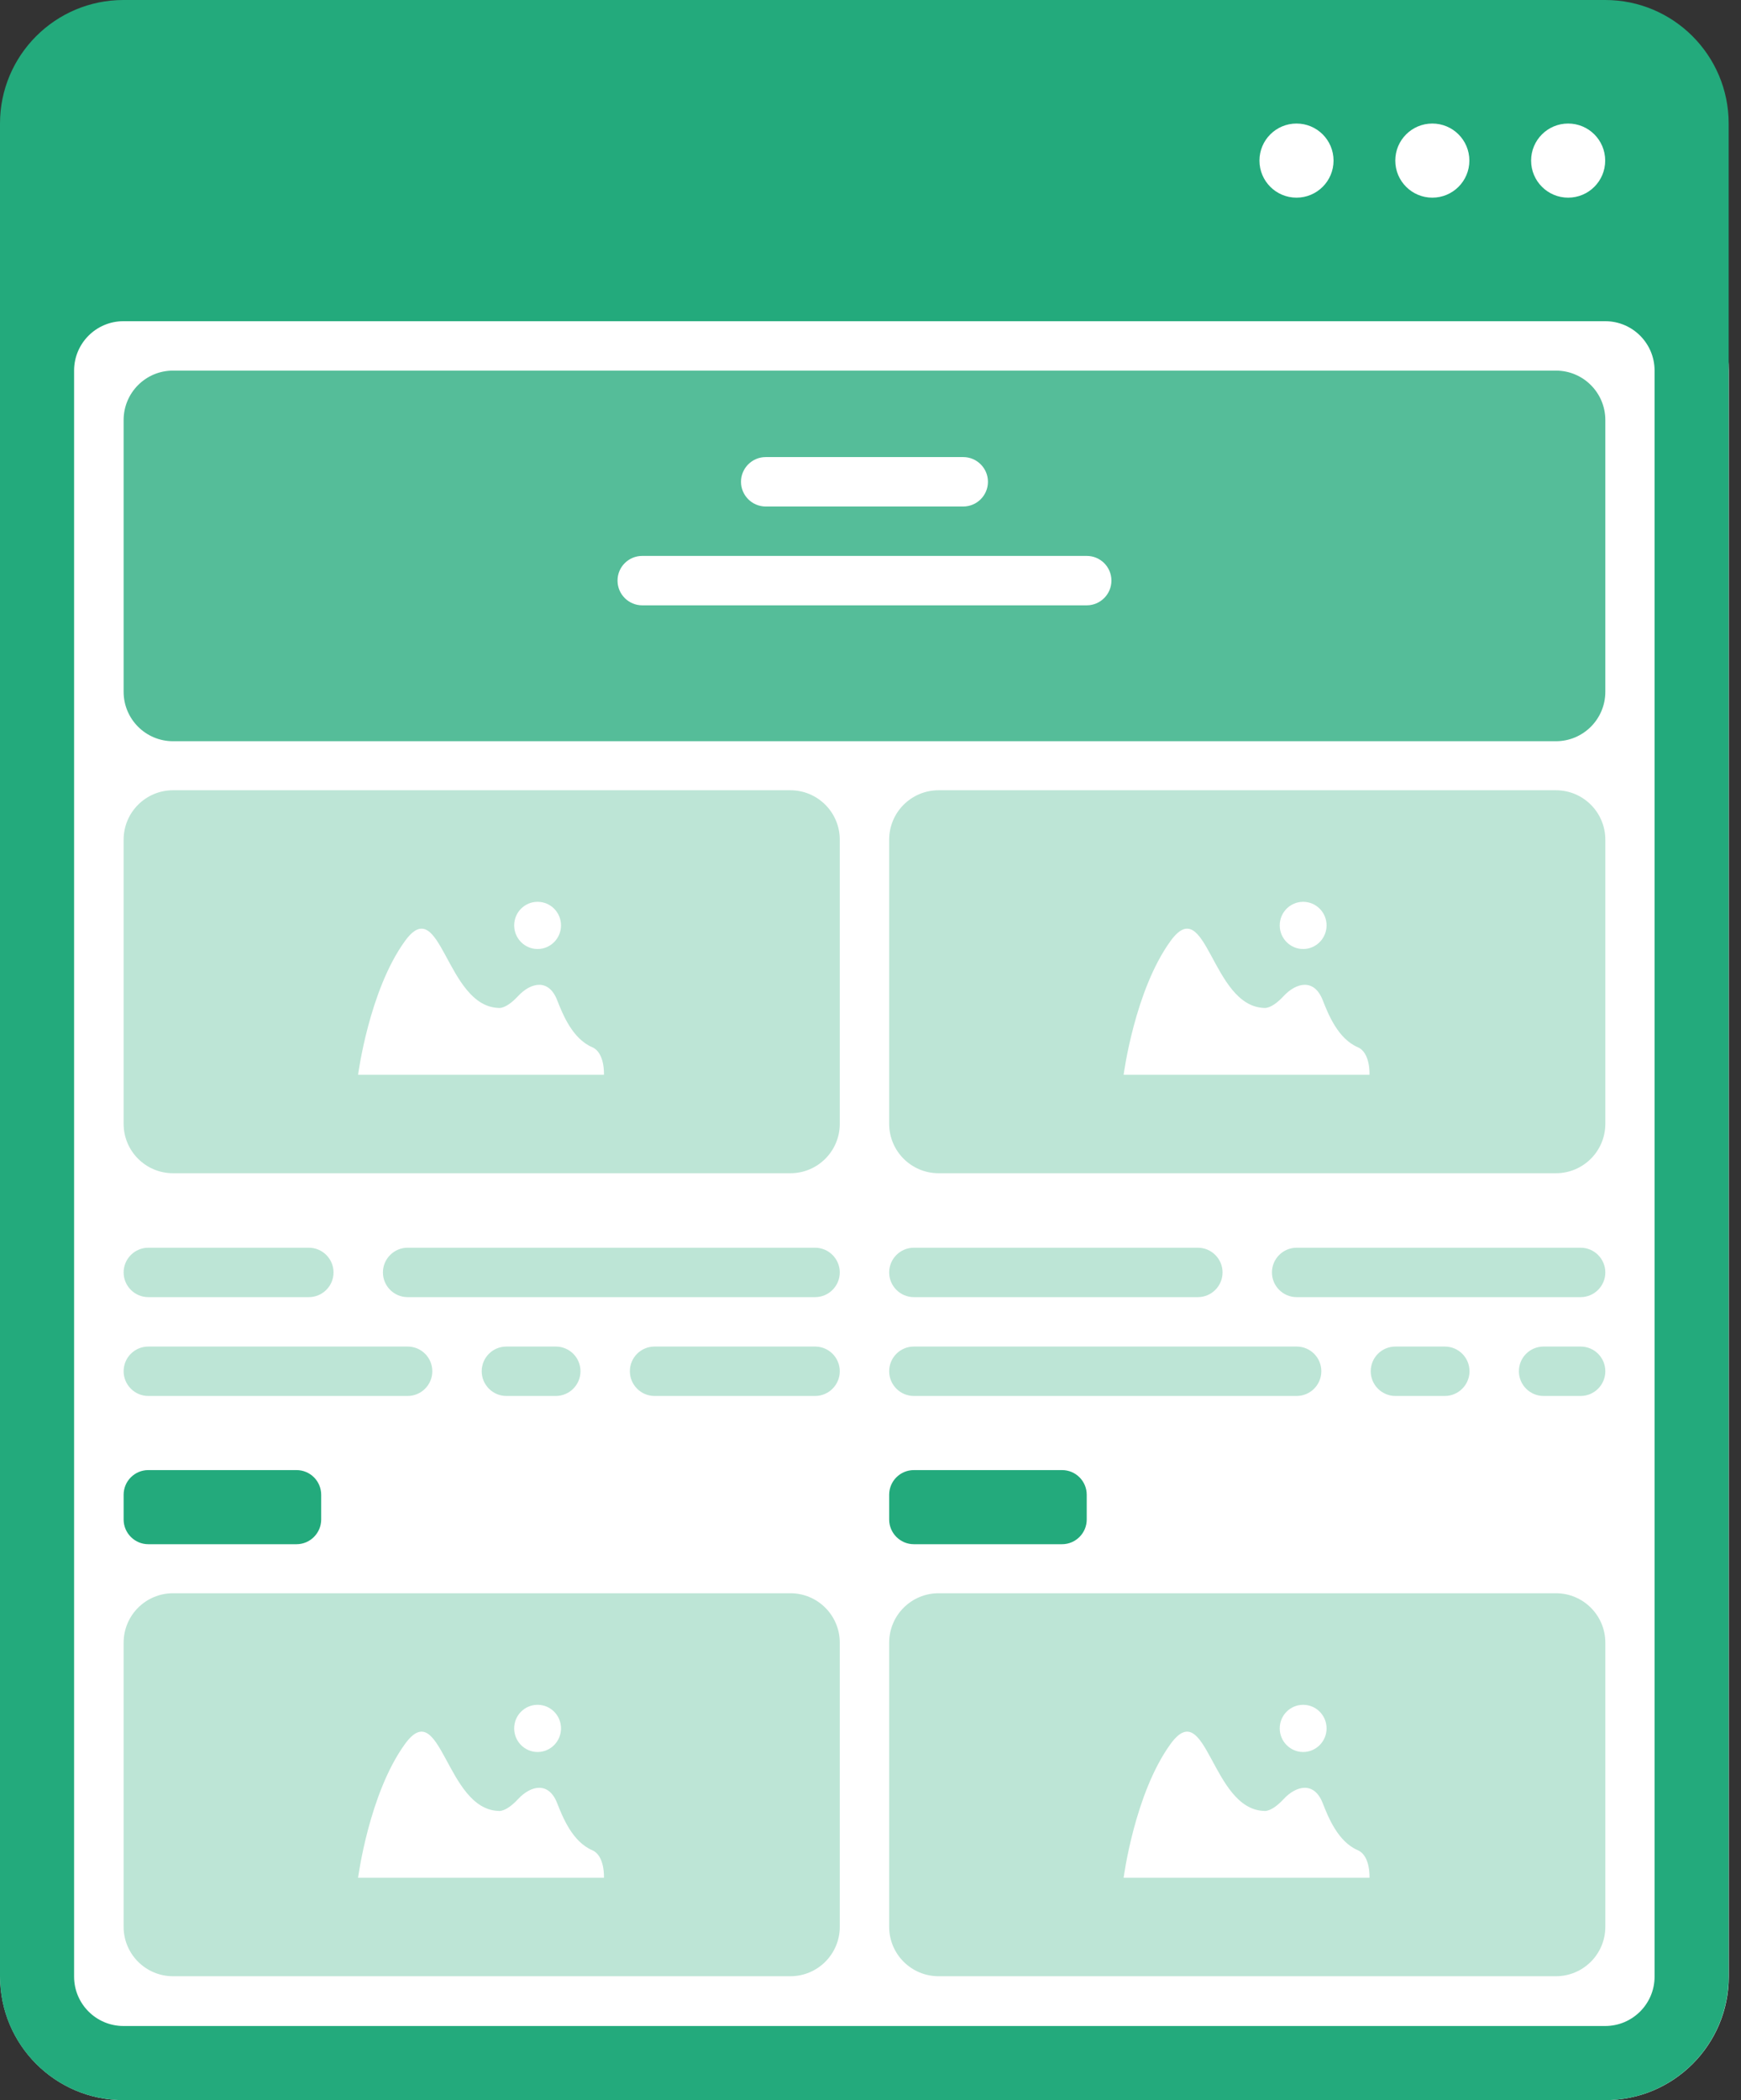 <?xml version="1.0" encoding="UTF-8" standalone="no"?>
<svg width="141px" height="170px" viewBox="0 0 141 170" version="1.1" xmlns="http://www.w3.org/2000/svg" xmlns:xlink="http://www.w3.org/1999/xlink">
    <rect x="0" y="0" width="141" height="170" fill="#333333" stroke="none"/>
    <!-- Generator: Sketch 3.8.1 (29687) - http://www.bohemiancoding.com/sketch -->
    <title>Group 8</title>
    <desc>Created with Sketch.</desc>
    <defs></defs>
    <g id="Page-1" stroke="none" stroke-width="1" fill="none" fill-rule="evenodd">
        <g id="Group-8">
            <path d="M130.012,20 L10.012,20 C4.489,20 0.012,24.48 0.012,30 L0.012,160 C0.012,165.52 4.489,170 10.012,170 L130.012,170 C135.535,170 140.012,165.52 140.012,160 L140.012,30 C140.012,24.48 135.535,20 130.012,20" id="Body" fill="#FFFFFF"></path>
            <path d="M134.001,160 C134.001,162.21 132.211,164 130.001,164 L10,164 C7.791,164 6,162.21 6,160 L6,30 C6,27.79 7.791,26 10,26 L130.001,26 C132.211,26 134.001,27.79 134.001,30 L134.001,160 L134.001,160 Z M130.001,0 L10,0 C4.477,0 0,4.48 0,10 L0,160 C0,165.52 4.477,170 10,170 L130.001,170 C135.524,170 140.001,165.52 140.001,160 L140.001,10 C140.001,4.48 135.524,0 130.001,0 L130.001,0 Z" id="Frame" fill="#23AA7C"></path>
            <path d="M127.001,10 C125.345,10 124.001,11.34 124.001,13 C124.001,14.66 125.345,16 127.001,16 C128.658,16 130.001,14.66 130.001,13 C130.001,11.34 128.658,10 127.001,10 L127.001,10 Z M105.001,10 C103.345,10 102.001,11.34 102.001,13 C102.001,14.66 103.345,16 105.001,16 C106.658,16 108.001,14.66 108.001,13 C108.001,11.34 106.658,10 105.001,10 L105.001,10 Z M116.001,10 C114.345,10 113.001,11.34 113.001,13 C113.001,14.66 114.345,16 116.001,16 C117.658,16 119.001,14.66 119.001,13 C119.001,11.34 117.658,10 116.001,10 L116.001,10 Z" id="Dots" fill="#FFFFFF"></path>
            <path d="M126.012,128.97 L76.012,128.97 C73.803,128.97 72.012,130.76 72.012,132.97 L72.012,155.97 C72.012,158.18 73.803,159.97 76.012,159.97 L126.012,159.97 C128.221,159.97 130.012,158.18 130.012,155.97 L130.012,132.97 C130.012,130.76 128.221,128.97 126.012,128.97" id="Container" fill="#BDE5D6"></path>
            <path d="M105.539,141.82 C106.587,141.82 107.436,140.96 107.436,139.91 C107.436,138.85 106.587,138 105.539,138 C104.492,138 103.643,138.85 103.643,139.91 C103.643,140.96 104.492,141.82 105.539,141.82 L105.539,141.82 Z M109.964,149.77 C108.364,149.08 107.583,147.13 107.12,145.95 C106.422,144.18 104.973,144.54 103.959,145.63 C102.946,146.72 102.379,146.59 102.379,146.59 C98.1,146.46 97.704,137.16 94.794,141.18 C91.884,145.2 91.001,152 91.001,152 L110.912,152 C110.912,152 111.005,150.22 109.964,149.77 L109.964,149.77 Z" id="Image" fill="#FFFFFF"></path>
            <path d="M64.012,128.97 L14.012,128.97 C11.803,128.97 10.012,130.76 10.012,132.97 L10.012,155.97 C10.012,158.18 11.803,159.97 14.012,159.97 L64.012,159.97 C66.221,159.97 68.012,158.18 68.012,155.97 L68.012,132.97 C68.012,130.76 66.221,128.97 64.012,128.97" id="Container" fill="#BDE5D6"></path>
            <path d="M43.539,141.82 C44.586,141.82 45.435,140.96 45.435,139.91 C45.435,138.85 44.586,138 43.539,138 C42.491,138 41.642,138.85 41.642,139.91 C41.642,140.96 42.491,141.82 43.539,141.82 L43.539,141.82 Z M47.964,149.77 C46.363,149.08 45.583,147.13 45.119,145.95 C44.422,144.18 42.972,144.54 41.959,145.63 C40.945,146.72 40.379,146.59 40.379,146.59 C36.099,146.46 35.703,137.16 32.793,141.18 C29.883,145.2 29.001,152 29.001,152 L48.912,152 C48.912,152 49.004,150.22 47.964,149.77 L47.964,149.77 Z" id="Image" fill="#FFFFFF"></path>
            <path d="M86.012,119 L74.012,119 C72.908,119 72.012,119.89 72.012,121 L72.012,123 C72.012,124.1 72.908,125 74.012,125 L86.012,125 C87.116,125 88.012,124.1 88.012,123 L88.012,121 C88.012,119.89 87.116,119 86.012,119" id="BTN" fill="#23AA7C"></path>
            <path d="M105.012,105 L128.012,105 C129.116,105 130.012,104.1 130.012,103 C130.012,101.9 129.116,101 128.012,101 L105.012,101 C103.908,101 103.012,101.9 103.012,103 C103.012,104.1 103.908,105 105.012,105 L105.012,105 Z M128.012,109 L125.012,109 C123.908,109 123.012,109.89 123.012,111 C123.012,112.1 123.908,113 125.012,113 L128.012,113 C129.116,113 130.012,112.1 130.012,111 C130.012,109.89 129.116,109 128.012,109 L128.012,109 Z M74.012,105 L97.012,105 C98.116,105 99.012,104.1 99.012,103 C99.012,101.9 98.116,101 97.012,101 L74.012,101 C72.908,101 72.012,101.9 72.012,103 C72.012,104.1 72.908,105 74.012,105 L74.012,105 Z M117.012,109 L113.012,109 C111.908,109 111.012,109.89 111.012,111 C111.012,112.1 111.908,113 113.012,113 L117.012,113 C118.116,113 119.012,112.1 119.012,111 C119.012,109.89 118.116,109 117.012,109 L117.012,109 Z M105.012,109 L74.012,109 C72.908,109 72.012,109.89 72.012,111 C72.012,112.1 72.908,113 74.012,113 L105.012,113 C106.116,113 107.012,112.1 107.012,111 C107.012,109.89 106.116,109 105.012,109 L105.012,109 Z" id="TXT" fill="#BDE5D6"></path>
            <path d="M126.012,63.97 L76.012,63.97 C73.803,63.97 72.012,65.76 72.012,67.97 L72.012,90.97 C72.012,93.18 73.803,94.97 76.012,94.97 L126.012,94.97 C128.221,94.97 130.012,93.18 130.012,90.97 L130.012,67.97 C130.012,65.76 128.221,63.97 126.012,63.97" id="Container" fill="#BDE5D6"></path>
            <path d="M105.539,76.82 C106.587,76.82 107.436,75.96 107.436,74.91 C107.436,73.85 106.587,73 105.539,73 C104.492,73 103.643,73.85 103.643,74.91 C103.643,75.96 104.492,76.82 105.539,76.82 L105.539,76.82 Z M109.964,84.77 C108.364,84.08 107.583,82.13 107.12,80.95 C106.422,79.18 104.973,79.54 103.959,80.63 C102.946,81.72 102.379,81.59 102.379,81.59 C98.1,81.45 97.704,72.16 94.794,76.18 C91.884,80.2 91.001,87 91.001,87 L110.912,87 C110.912,87 111.005,85.22 109.964,84.77 L109.964,84.77 Z" id="Image" fill="#FFFFFF"></path>
            <path d="M24.012,119 L12.012,119 C10.908,119 10.012,119.89 10.012,121 L10.012,123 C10.012,124.1 10.908,125 12.012,125 L24.012,125 C25.116,125 26.012,124.1 26.012,123 L26.012,121 C26.012,119.89 25.116,119 24.012,119" id="BTN" fill="#23AA7C"></path>
            <path d="M33.012,105 L66.012,105 C67.116,105 68.012,104.1 68.012,103 C68.012,101.9 67.116,101 66.012,101 L33.012,101 C31.908,101 31.012,101.9 31.012,103 C31.012,104.1 31.908,105 33.012,105 L33.012,105 Z M66.012,109 L53.012,109 C51.908,109 51.012,109.89 51.012,111 C51.012,112.1 51.908,113 53.012,113 L66.012,113 C67.116,113 68.012,112.1 68.012,111 C68.012,109.89 67.116,109 66.012,109 L66.012,109 Z M12.012,105 L25.012,105 C26.116,105 27.012,104.1 27.012,103 C27.012,101.9 26.116,101 25.012,101 L12.012,101 C10.908,101 10.012,101.9 10.012,103 C10.012,104.1 10.908,105 12.012,105 L12.012,105 Z M45.012,109 L41.012,109 C39.908,109 39.012,109.89 39.012,111 C39.012,112.1 39.908,113 41.012,113 L45.012,113 C46.116,113 47.012,112.1 47.012,111 C47.012,109.89 46.116,109 45.012,109 L45.012,109 Z M33.012,109 L12.012,109 C10.908,109 10.012,109.89 10.012,111 C10.012,112.1 10.908,113 12.012,113 L33.012,113 C34.116,113 35.012,112.1 35.012,111 C35.012,109.89 34.116,109 33.012,109 L33.012,109 Z" id="TXT" fill="#BDE5D6"></path>
            <path d="M64.012,63.97 L14.012,63.97 C11.803,63.97 10.012,65.76 10.012,67.97 L10.012,90.97 C10.012,93.18 11.803,94.97 14.012,94.97 L64.012,94.97 C66.221,94.97 68.012,93.18 68.012,90.97 L68.012,67.97 C68.012,65.76 66.221,63.97 64.012,63.97" id="Container" fill="#BDE5D6"></path>
            <path d="M43.539,76.82 C44.586,76.82 45.435,75.96 45.435,74.91 C45.435,73.85 44.586,73 43.539,73 C42.491,73 41.642,73.85 41.642,74.91 C41.642,75.96 42.491,76.82 43.539,76.82 L43.539,76.82 Z M47.964,84.77 C46.363,84.08 45.583,82.13 45.119,80.95 C44.422,79.18 42.972,79.54 41.959,80.63 C40.945,81.72 40.379,81.59 40.379,81.59 C36.099,81.45 35.703,72.16 32.793,76.18 C29.883,80.2 29.001,87 29.001,87 L48.912,87 C48.912,87 49.004,85.22 47.964,84.77 L47.964,84.77 Z" id="Image" fill="#FFFFFF"></path>
            <path d="M126.012,30 L14.012,30 C11.803,30 10.012,31.79 10.012,34 L10.012,56 C10.012,58.21 11.803,60 14.012,60 L126.012,60 C128.221,60 130.012,58.21 130.012,56 L130.012,34 C130.012,31.79 128.221,30 126.012,30" id="Slice" fill="#55BD99"></path>
            <path d="M88.012,45 L52.012,45 C50.908,45 50.012,45.89 50.012,47 C50.012,48.1 50.908,49 52.012,49 L88.012,49 C89.116,49 90.012,48.1 90.012,47 C90.012,45.89 89.116,45 88.012,45 L88.012,45 Z M62.012,41 L78.012,41 C79.116,41 80.012,40.1 80.012,39 C80.012,37.9 79.116,37 78.012,37 L62.012,37 C60.908,37 60.012,37.9 60.012,39 C60.012,40.1 60.908,41 62.012,41 L62.012,41 Z" id="TXT" fill="#FFFFFF"></path>
        </g>
    </g>
</svg>